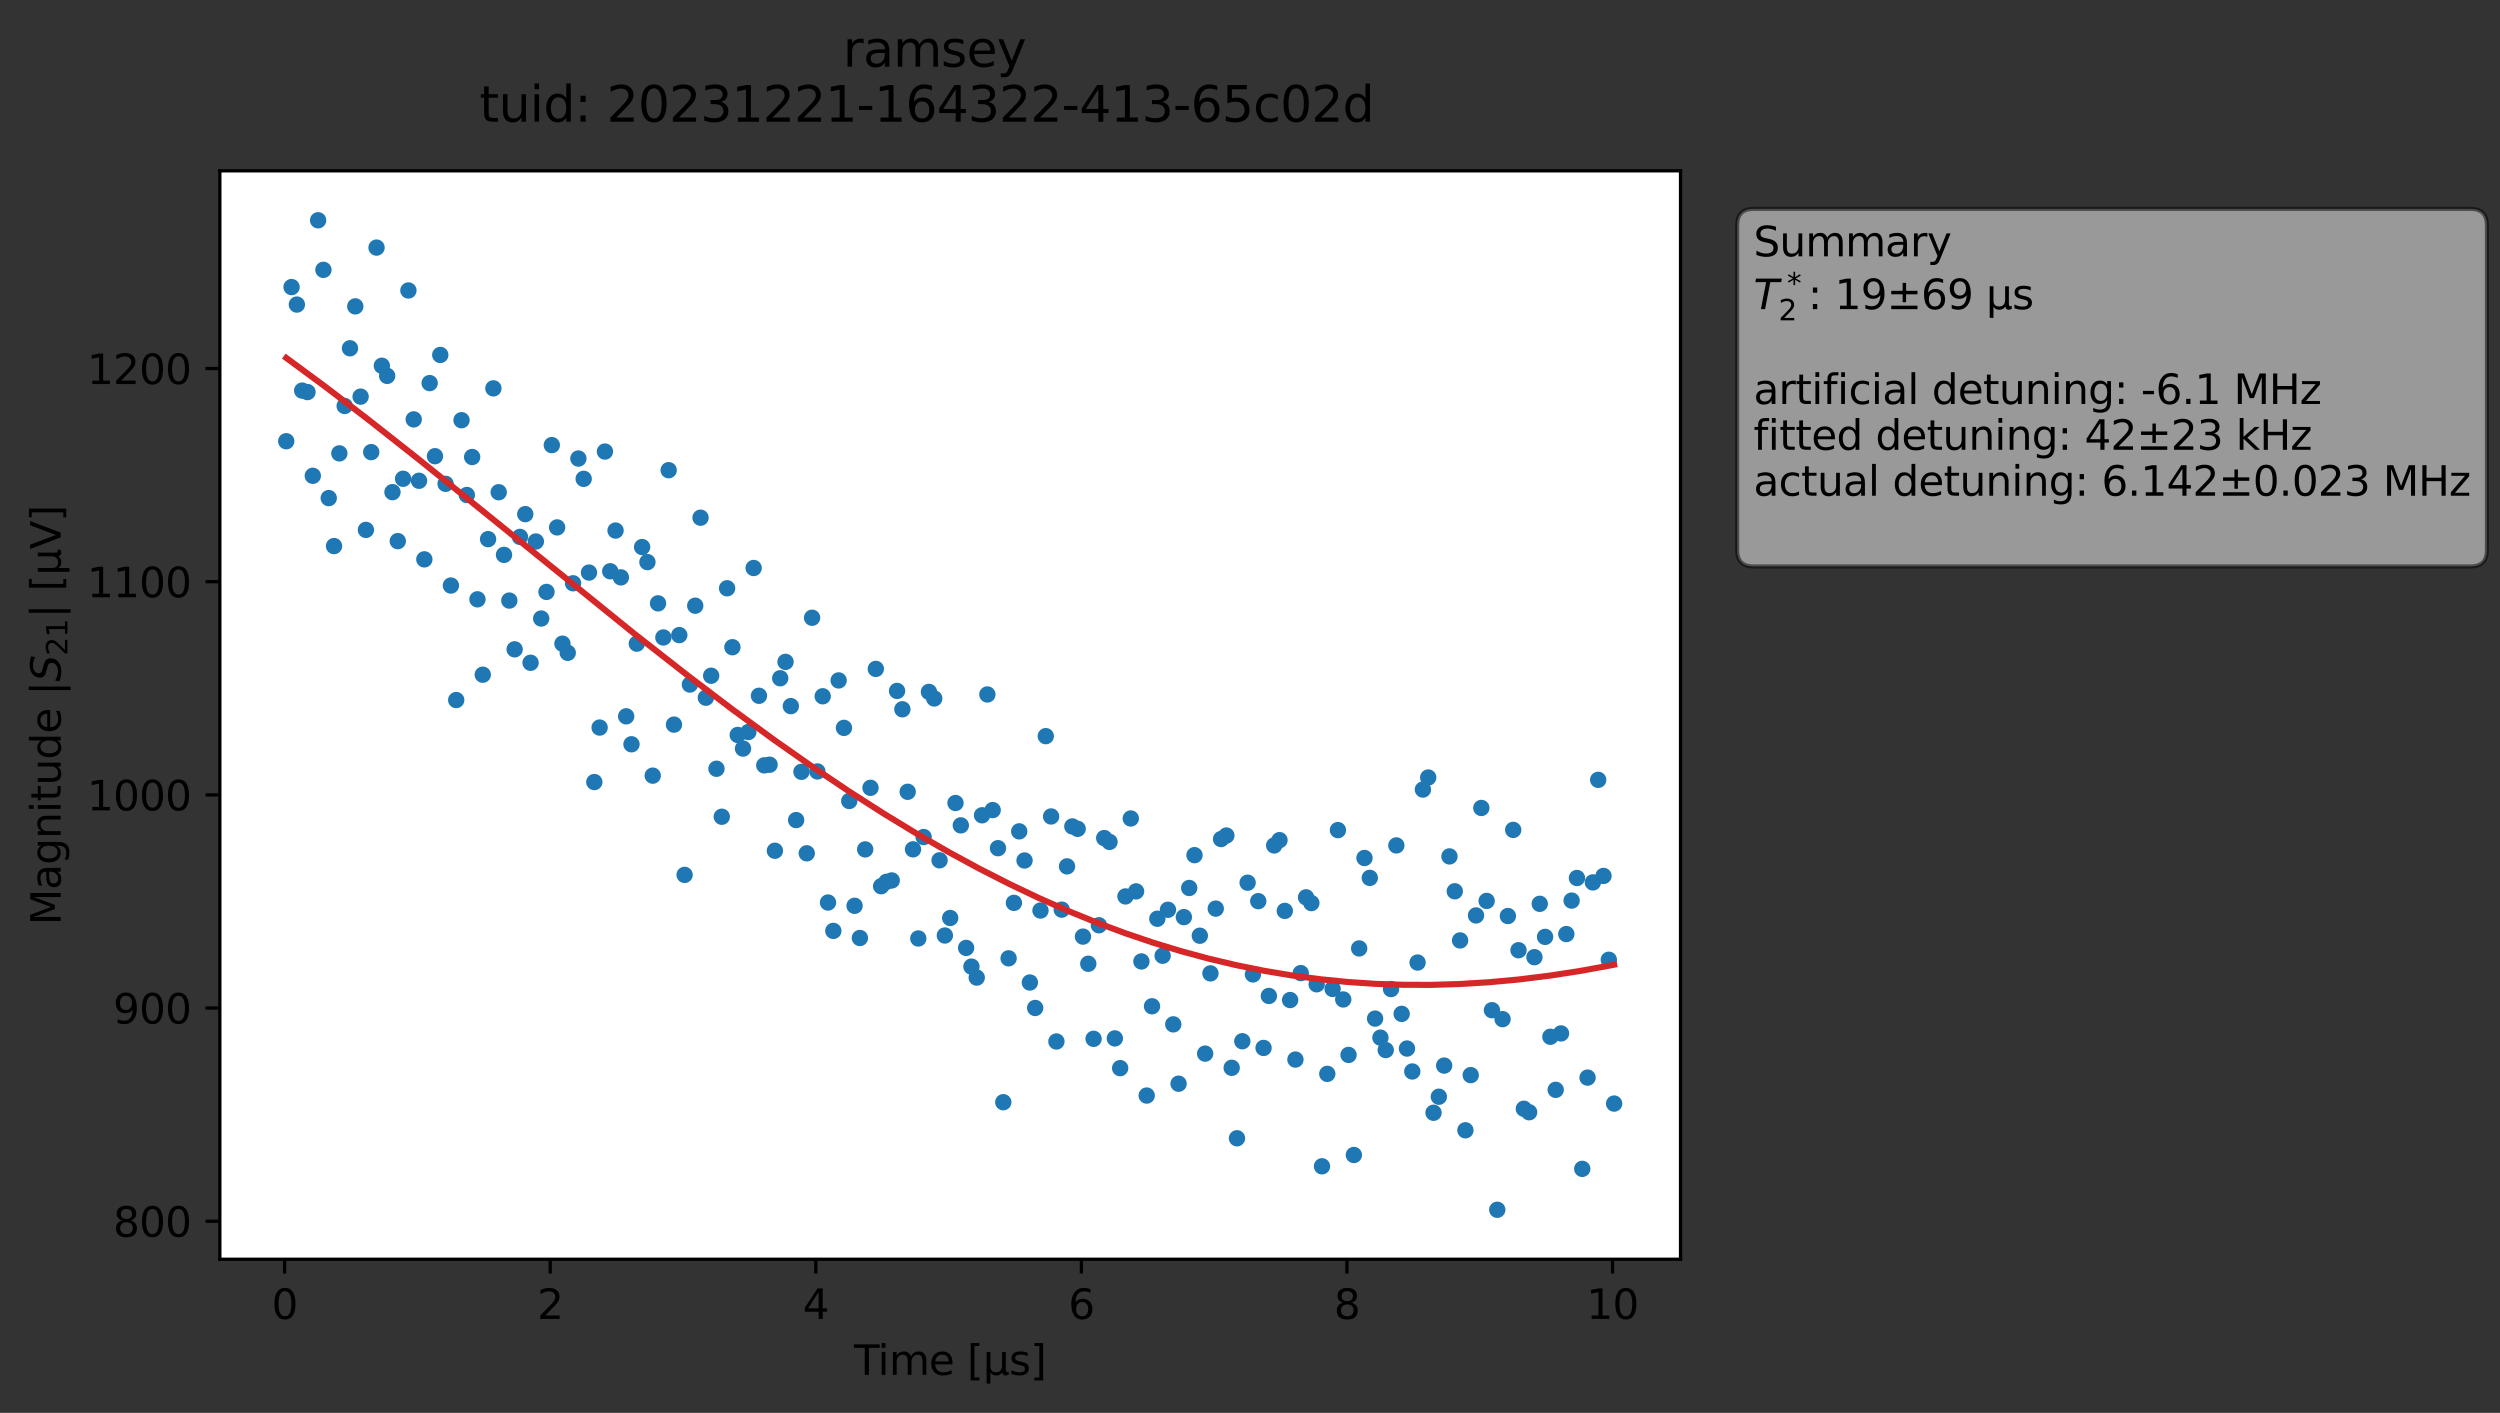 <?xml version="1.0" encoding="utf-8" standalone="no"?>
<!DOCTYPE svg PUBLIC "-//W3C//DTD SVG 1.1//EN"
  "http://www.w3.org/Graphics/SVG/1.1/DTD/svg11.dtd">
<svg xmlns:xlink="http://www.w3.org/1999/xlink" width="611.226pt" height="345.428pt" viewBox="0 0 611.226 345.428" xmlns="http://www.w3.org/2000/svg" version="1.1">
 <rect x="0" y="0" width="611.226" height="345.428" fill="#333333" stroke="none"/>
 <defs>
  <style type="text/css">*{stroke-linejoin: round; stroke-linecap: butt}</style>
 </defs>
 <g id="figure_1">
  <g id="patch_1">
   <path d="M 0 345.428 
L 611.226 345.428 
L 611.226 -0 
L 0 -0 
L 0 345.428 
z
" style="fill: none; opacity: 0"/>
  </g>
  <g id="axes_1">
   <g id="patch_2">
    <path d="M 53.75 307.872 
L 410.87 307.872 
L 410.87 41.76 
L 53.75 41.76 
z
" style="fill: #ffffff"/>
   </g>
   <g id="matplotlib.axis_1">
    <g id="xtick_1">
     <g id="line2d_1">
      <defs>
       <path id="m875994d802" d="M 0 0 
L 0 3.5 
" style="stroke: #000000; stroke-width: 0.8"/>
      </defs>
      <g>
       <use xlink:href="#m875994d802" x="69.593" y="307.872" style="stroke: #000000; stroke-width: 0.8"/>
      </g>
     </g>
     <g id="text_1">
      <!-- 0 -->
      <g transform="translate(66.412 322.47) scale(0.1 -0.1)">
       <defs>
        <path id="DejaVuSans-30" d="M 2034 4250 
Q 1547 4250 1301 3770 
Q 1056 3291 1056 2328 
Q 1056 1369 1301 889 
Q 1547 409 2034 409 
Q 2525 409 2770 889 
Q 3016 1369 3016 2328 
Q 3016 3291 2770 3770 
Q 2525 4250 2034 4250 
z
M 2034 4750 
Q 2819 4750 3233 4129 
Q 3647 3509 3647 2328 
Q 3647 1150 3233 529 
Q 2819 -91 2034 -91 
Q 1250 -91 836 529 
Q 422 1150 422 2328 
Q 422 3509 836 4129 
Q 1250 4750 2034 4750 
z
" transform="scale(0.016)"/>
       </defs>
       <use xlink:href="#DejaVuSans-30"/>
      </g>
     </g>
    </g>
    <g id="xtick_2">
     <g id="line2d_2">
      <g>
       <use xlink:href="#m875994d802" x="134.524" y="307.872" style="stroke: #000000; stroke-width: 0.8"/>
      </g>
     </g>
     <g id="text_2">
      <!-- 2 -->
      <g transform="translate(131.343 322.47) scale(0.1 -0.1)">
       <defs>
        <path id="DejaVuSans-32" d="M 1228 531 
L 3431 531 
L 3431 0 
L 469 0 
L 469 531 
Q 828 903 1448 1529 
Q 2069 2156 2228 2338 
Q 2531 2678 2651 2914 
Q 2772 3150 2772 3378 
Q 2772 3750 2511 3984 
Q 2250 4219 1831 4219 
Q 1534 4219 1204 4116 
Q 875 4013 500 3803 
L 500 4441 
Q 881 4594 1212 4672 
Q 1544 4750 1819 4750 
Q 2544 4750 2975 4387 
Q 3406 4025 3406 3419 
Q 3406 3131 3298 2873 
Q 3191 2616 2906 2266 
Q 2828 2175 2409 1742 
Q 1991 1309 1228 531 
z
" transform="scale(0.016)"/>
       </defs>
       <use xlink:href="#DejaVuSans-32"/>
      </g>
     </g>
    </g>
    <g id="xtick_3">
     <g id="line2d_3">
      <g>
       <use xlink:href="#m875994d802" x="199.455" y="307.872" style="stroke: #000000; stroke-width: 0.8"/>
      </g>
     </g>
     <g id="text_3">
      <!-- 4 -->
      <g transform="translate(196.274 322.47) scale(0.1 -0.1)">
       <defs>
        <path id="DejaVuSans-34" d="M 2419 4116 
L 825 1625 
L 2419 1625 
L 2419 4116 
z
M 2253 4666 
L 3047 4666 
L 3047 1625 
L 3713 1625 
L 3713 1100 
L 3047 1100 
L 3047 0 
L 2419 0 
L 2419 1100 
L 313 1100 
L 313 1709 
L 2253 4666 
z
" transform="scale(0.016)"/>
       </defs>
       <use xlink:href="#DejaVuSans-34"/>
      </g>
     </g>
    </g>
    <g id="xtick_4">
     <g id="line2d_4">
      <g>
       <use xlink:href="#m875994d802" x="264.386" y="307.872" style="stroke: #000000; stroke-width: 0.8"/>
      </g>
     </g>
     <g id="text_4">
      <!-- 6 -->
      <g transform="translate(261.205 322.47) scale(0.1 -0.1)">
       <defs>
        <path id="DejaVuSans-36" d="M 2113 2584 
Q 1688 2584 1439 2293 
Q 1191 2003 1191 1497 
Q 1191 994 1439 701 
Q 1688 409 2113 409 
Q 2538 409 2786 701 
Q 3034 994 3034 1497 
Q 3034 2003 2786 2293 
Q 2538 2584 2113 2584 
z
M 3366 4563 
L 3366 3988 
Q 3128 4100 2886 4159 
Q 2644 4219 2406 4219 
Q 1781 4219 1451 3797 
Q 1122 3375 1075 2522 
Q 1259 2794 1537 2939 
Q 1816 3084 2150 3084 
Q 2853 3084 3261 2657 
Q 3669 2231 3669 1497 
Q 3669 778 3244 343 
Q 2819 -91 2113 -91 
Q 1303 -91 875 529 
Q 447 1150 447 2328 
Q 447 3434 972 4092 
Q 1497 4750 2381 4750 
Q 2619 4750 2861 4703 
Q 3103 4656 3366 4563 
z
" transform="scale(0.016)"/>
       </defs>
       <use xlink:href="#DejaVuSans-36"/>
      </g>
     </g>
    </g>
    <g id="xtick_5">
     <g id="line2d_5">
      <g>
       <use xlink:href="#m875994d802" x="329.317" y="307.872" style="stroke: #000000; stroke-width: 0.8"/>
      </g>
     </g>
     <g id="text_5">
      <!-- 8 -->
      <g transform="translate(326.136 322.47) scale(0.1 -0.1)">
       <defs>
        <path id="DejaVuSans-38" d="M 2034 2216 
Q 1584 2216 1326 1975 
Q 1069 1734 1069 1313 
Q 1069 891 1326 650 
Q 1584 409 2034 409 
Q 2484 409 2743 651 
Q 3003 894 3003 1313 
Q 3003 1734 2745 1975 
Q 2488 2216 2034 2216 
z
M 1403 2484 
Q 997 2584 770 2862 
Q 544 3141 544 3541 
Q 544 4100 942 4425 
Q 1341 4750 2034 4750 
Q 2731 4750 3128 4425 
Q 3525 4100 3525 3541 
Q 3525 3141 3298 2862 
Q 3072 2584 2669 2484 
Q 3125 2378 3379 2068 
Q 3634 1759 3634 1313 
Q 3634 634 3220 271 
Q 2806 -91 2034 -91 
Q 1263 -91 848 271 
Q 434 634 434 1313 
Q 434 1759 690 2068 
Q 947 2378 1403 2484 
z
M 1172 3481 
Q 1172 3119 1398 2916 
Q 1625 2713 2034 2713 
Q 2441 2713 2670 2916 
Q 2900 3119 2900 3481 
Q 2900 3844 2670 4047 
Q 2441 4250 2034 4250 
Q 1625 4250 1398 4047 
Q 1172 3844 1172 3481 
z
" transform="scale(0.016)"/>
       </defs>
       <use xlink:href="#DejaVuSans-38"/>
      </g>
     </g>
    </g>
    <g id="xtick_6">
     <g id="line2d_6">
      <g>
       <use xlink:href="#m875994d802" x="394.248" y="307.872" style="stroke: #000000; stroke-width: 0.8"/>
      </g>
     </g>
     <g id="text_6">
      <!-- 10 -->
      <g transform="translate(387.885 322.47) scale(0.1 -0.1)">
       <defs>
        <path id="DejaVuSans-31" d="M 794 531 
L 1825 531 
L 1825 4091 
L 703 3866 
L 703 4441 
L 1819 4666 
L 2450 4666 
L 2450 531 
L 3481 531 
L 3481 0 
L 794 0 
L 794 531 
z
" transform="scale(0.016)"/>
       </defs>
       <use xlink:href="#DejaVuSans-31"/>
       <use xlink:href="#DejaVuSans-30" x="63.623"/>
      </g>
     </g>
    </g>
    <g id="text_7">
     <!-- Time [μs] -->
     <g transform="translate(208.8 336.149) scale(0.1 -0.1)">
      <defs>
       <path id="DejaVuSans-54" d="M -19 4666 
L 3928 4666 
L 3928 4134 
L 2272 4134 
L 2272 0 
L 1638 0 
L 1638 4134 
L -19 4134 
L -19 4666 
z
" transform="scale(0.016)"/>
       <path id="DejaVuSans-69" d="M 603 3500 
L 1178 3500 
L 1178 0 
L 603 0 
L 603 3500 
z
M 603 4863 
L 1178 4863 
L 1178 4134 
L 603 4134 
L 603 4863 
z
" transform="scale(0.016)"/>
       <path id="DejaVuSans-6d" d="M 3328 2828 
Q 3544 3216 3844 3400 
Q 4144 3584 4550 3584 
Q 5097 3584 5394 3201 
Q 5691 2819 5691 2113 
L 5691 0 
L 5113 0 
L 5113 2094 
Q 5113 2597 4934 2840 
Q 4756 3084 4391 3084 
Q 3944 3084 3684 2787 
Q 3425 2491 3425 1978 
L 3425 0 
L 2847 0 
L 2847 2094 
Q 2847 2600 2669 2842 
Q 2491 3084 2119 3084 
Q 1678 3084 1418 2786 
Q 1159 2488 1159 1978 
L 1159 0 
L 581 0 
L 581 3500 
L 1159 3500 
L 1159 2956 
Q 1356 3278 1631 3431 
Q 1906 3584 2284 3584 
Q 2666 3584 2933 3390 
Q 3200 3197 3328 2828 
z
" transform="scale(0.016)"/>
       <path id="DejaVuSans-65" d="M 3597 1894 
L 3597 1613 
L 953 1613 
Q 991 1019 1311 708 
Q 1631 397 2203 397 
Q 2534 397 2845 478 
Q 3156 559 3463 722 
L 3463 178 
Q 3153 47 2828 -22 
Q 2503 -91 2169 -91 
Q 1331 -91 842 396 
Q 353 884 353 1716 
Q 353 2575 817 3079 
Q 1281 3584 2069 3584 
Q 2775 3584 3186 3129 
Q 3597 2675 3597 1894 
z
M 3022 2063 
Q 3016 2534 2758 2815 
Q 2500 3097 2075 3097 
Q 1594 3097 1305 2825 
Q 1016 2553 972 2059 
L 3022 2063 
z
" transform="scale(0.016)"/>
       <path id="DejaVuSans-20" transform="scale(0.016)"/>
       <path id="DejaVuSans-5b" d="M 550 4863 
L 1875 4863 
L 1875 4416 
L 1125 4416 
L 1125 -397 
L 1875 -397 
L 1875 -844 
L 550 -844 
L 550 4863 
z
" transform="scale(0.016)"/>
       <path id="DejaVuSans-3bc" d="M 544 -1331 
L 544 3500 
L 1119 3500 
L 1119 1325 
Q 1119 872 1334 640 
Q 1550 409 1972 409 
Q 2434 409 2667 671 
Q 2900 934 2900 1459 
L 2900 3500 
L 3475 3500 
L 3475 806 
Q 3475 619 3529 530 
Q 3584 441 3700 441 
Q 3728 441 3778 458 
Q 3828 475 3916 513 
L 3916 50 
Q 3788 -22 3673 -56 
Q 3559 -91 3450 -91 
Q 3234 -91 3106 31 
Q 2978 153 2931 403 
Q 2775 156 2548 32 
Q 2322 -91 2016 -91 
Q 1697 -91 1473 31 
Q 1250 153 1119 397 
L 1119 -1331 
L 544 -1331 
z
" transform="scale(0.016)"/>
       <path id="DejaVuSans-73" d="M 2834 3397 
L 2834 2853 
Q 2591 2978 2328 3040 
Q 2066 3103 1784 3103 
Q 1356 3103 1142 2972 
Q 928 2841 928 2578 
Q 928 2378 1081 2264 
Q 1234 2150 1697 2047 
L 1894 2003 
Q 2506 1872 2764 1633 
Q 3022 1394 3022 966 
Q 3022 478 2636 193 
Q 2250 -91 1575 -91 
Q 1294 -91 989 -36 
Q 684 19 347 128 
L 347 722 
Q 666 556 975 473 
Q 1284 391 1588 391 
Q 1994 391 2212 530 
Q 2431 669 2431 922 
Q 2431 1156 2273 1281 
Q 2116 1406 1581 1522 
L 1381 1569 
Q 847 1681 609 1914 
Q 372 2147 372 2553 
Q 372 3047 722 3315 
Q 1072 3584 1716 3584 
Q 2034 3584 2315 3537 
Q 2597 3491 2834 3397 
z
" transform="scale(0.016)"/>
       <path id="DejaVuSans-5d" d="M 1947 4863 
L 1947 -844 
L 622 -844 
L 622 -397 
L 1369 -397 
L 1369 4416 
L 622 4416 
L 622 4863 
L 1947 4863 
z
" transform="scale(0.016)"/>
      </defs>
      <use xlink:href="#DejaVuSans-54"/>
      <use xlink:href="#DejaVuSans-69" x="57.959"/>
      <use xlink:href="#DejaVuSans-6d" x="85.742"/>
      <use xlink:href="#DejaVuSans-65" x="183.154"/>
      <use xlink:href="#DejaVuSans-20" x="244.678"/>
      <use xlink:href="#DejaVuSans-5b" x="276.465"/>
      <use xlink:href="#DejaVuSans-3bc" x="315.479"/>
      <use xlink:href="#DejaVuSans-73" x="379.102"/>
      <use xlink:href="#DejaVuSans-5d" x="431.201"/>
     </g>
    </g>
   </g>
   <g id="matplotlib.axis_2">
    <g id="ytick_1">
     <g id="line2d_7">
      <defs>
       <path id="md34f75e81b" d="M 0 0 
L -3.5 0 
" style="stroke: #000000; stroke-width: 0.8"/>
      </defs>
      <g>
       <use xlink:href="#md34f75e81b" x="53.75" y="298.576" style="stroke: #000000; stroke-width: 0.8"/>
      </g>
     </g>
     <g id="text_8">
      <!-- 800 -->
      <g transform="translate(27.663 302.375) scale(0.1 -0.1)">
       <use xlink:href="#DejaVuSans-38"/>
       <use xlink:href="#DejaVuSans-30" x="63.623"/>
       <use xlink:href="#DejaVuSans-30" x="127.246"/>
      </g>
     </g>
    </g>
    <g id="ytick_2">
     <g id="line2d_8">
      <g>
       <use xlink:href="#md34f75e81b" x="53.75" y="246.457" style="stroke: #000000; stroke-width: 0.8"/>
      </g>
     </g>
     <g id="text_9">
      <!-- 900 -->
      <g transform="translate(27.663 250.256) scale(0.1 -0.1)">
       <defs>
        <path id="DejaVuSans-39" d="M 703 97 
L 703 672 
Q 941 559 1184 500 
Q 1428 441 1663 441 
Q 2288 441 2617 861 
Q 2947 1281 2994 2138 
Q 2813 1869 2534 1725 
Q 2256 1581 1919 1581 
Q 1219 1581 811 2004 
Q 403 2428 403 3163 
Q 403 3881 828 4315 
Q 1253 4750 1959 4750 
Q 2769 4750 3195 4129 
Q 3622 3509 3622 2328 
Q 3622 1225 3098 567 
Q 2575 -91 1691 -91 
Q 1453 -91 1209 -44 
Q 966 3 703 97 
z
M 1959 2075 
Q 2384 2075 2632 2365 
Q 2881 2656 2881 3163 
Q 2881 3666 2632 3958 
Q 2384 4250 1959 4250 
Q 1534 4250 1286 3958 
Q 1038 3666 1038 3163 
Q 1038 2656 1286 2365 
Q 1534 2075 1959 2075 
z
" transform="scale(0.016)"/>
       </defs>
       <use xlink:href="#DejaVuSans-39"/>
       <use xlink:href="#DejaVuSans-30" x="63.623"/>
       <use xlink:href="#DejaVuSans-30" x="127.246"/>
      </g>
     </g>
    </g>
    <g id="ytick_3">
     <g id="line2d_9">
      <g>
       <use xlink:href="#md34f75e81b" x="53.75" y="194.339" style="stroke: #000000; stroke-width: 0.8"/>
      </g>
     </g>
     <g id="text_10">
      <!-- 1000 -->
      <g transform="translate(21.3 198.138) scale(0.1 -0.1)">
       <use xlink:href="#DejaVuSans-31"/>
       <use xlink:href="#DejaVuSans-30" x="63.623"/>
       <use xlink:href="#DejaVuSans-30" x="127.246"/>
       <use xlink:href="#DejaVuSans-30" x="190.869"/>
      </g>
     </g>
    </g>
    <g id="ytick_4">
     <g id="line2d_10">
      <g>
       <use xlink:href="#md34f75e81b" x="53.75" y="142.22" style="stroke: #000000; stroke-width: 0.8"/>
      </g>
     </g>
     <g id="text_11">
      <!-- 1100 -->
      <g transform="translate(21.3 146.019) scale(0.1 -0.1)">
       <use xlink:href="#DejaVuSans-31"/>
       <use xlink:href="#DejaVuSans-31" x="63.623"/>
       <use xlink:href="#DejaVuSans-30" x="127.246"/>
       <use xlink:href="#DejaVuSans-30" x="190.869"/>
      </g>
     </g>
    </g>
    <g id="ytick_5">
     <g id="line2d_11">
      <g>
       <use xlink:href="#md34f75e81b" x="53.75" y="90.102" style="stroke: #000000; stroke-width: 0.8"/>
      </g>
     </g>
     <g id="text_12">
      <!-- 1200 -->
      <g transform="translate(21.3 93.901) scale(0.1 -0.1)">
       <use xlink:href="#DejaVuSans-31"/>
       <use xlink:href="#DejaVuSans-32" x="63.623"/>
       <use xlink:href="#DejaVuSans-30" x="127.246"/>
       <use xlink:href="#DejaVuSans-30" x="190.869"/>
      </g>
     </g>
    </g>
    <g id="text_13">
     <!-- Magnitude |$S_{21}|$ [μV] -->
     <g transform="translate(14.9 226.166) rotate(-90) scale(0.1 -0.1)">
      <defs>
       <path id="DejaVuSans-4d" d="M 628 4666 
L 1569 4666 
L 2759 1491 
L 3956 4666 
L 4897 4666 
L 4897 0 
L 4281 0 
L 4281 4097 
L 3078 897 
L 2444 897 
L 1241 4097 
L 1241 0 
L 628 0 
L 628 4666 
z
" transform="scale(0.016)"/>
       <path id="DejaVuSans-61" d="M 2194 1759 
Q 1497 1759 1228 1600 
Q 959 1441 959 1056 
Q 959 750 1161 570 
Q 1363 391 1709 391 
Q 2188 391 2477 730 
Q 2766 1069 2766 1631 
L 2766 1759 
L 2194 1759 
z
M 3341 1997 
L 3341 0 
L 2766 0 
L 2766 531 
Q 2569 213 2275 61 
Q 1981 -91 1556 -91 
Q 1019 -91 701 211 
Q 384 513 384 1019 
Q 384 1609 779 1909 
Q 1175 2209 1959 2209 
L 2766 2209 
L 2766 2266 
Q 2766 2663 2505 2880 
Q 2244 3097 1772 3097 
Q 1472 3097 1187 3025 
Q 903 2953 641 2809 
L 641 3341 
Q 956 3463 1253 3523 
Q 1550 3584 1831 3584 
Q 2591 3584 2966 3190 
Q 3341 2797 3341 1997 
z
" transform="scale(0.016)"/>
       <path id="DejaVuSans-67" d="M 2906 1791 
Q 2906 2416 2648 2759 
Q 2391 3103 1925 3103 
Q 1463 3103 1205 2759 
Q 947 2416 947 1791 
Q 947 1169 1205 825 
Q 1463 481 1925 481 
Q 2391 481 2648 825 
Q 2906 1169 2906 1791 
z
M 3481 434 
Q 3481 -459 3084 -895 
Q 2688 -1331 1869 -1331 
Q 1566 -1331 1297 -1286 
Q 1028 -1241 775 -1147 
L 775 -588 
Q 1028 -725 1275 -790 
Q 1522 -856 1778 -856 
Q 2344 -856 2625 -561 
Q 2906 -266 2906 331 
L 2906 616 
Q 2728 306 2450 153 
Q 2172 0 1784 0 
Q 1141 0 747 490 
Q 353 981 353 1791 
Q 353 2603 747 3093 
Q 1141 3584 1784 3584 
Q 2172 3584 2450 3431 
Q 2728 3278 2906 2969 
L 2906 3500 
L 3481 3500 
L 3481 434 
z
" transform="scale(0.016)"/>
       <path id="DejaVuSans-6e" d="M 3513 2113 
L 3513 0 
L 2938 0 
L 2938 2094 
Q 2938 2591 2744 2837 
Q 2550 3084 2163 3084 
Q 1697 3084 1428 2787 
Q 1159 2491 1159 1978 
L 1159 0 
L 581 0 
L 581 3500 
L 1159 3500 
L 1159 2956 
Q 1366 3272 1645 3428 
Q 1925 3584 2291 3584 
Q 2894 3584 3203 3211 
Q 3513 2838 3513 2113 
z
" transform="scale(0.016)"/>
       <path id="DejaVuSans-74" d="M 1172 4494 
L 1172 3500 
L 2356 3500 
L 2356 3053 
L 1172 3053 
L 1172 1153 
Q 1172 725 1289 603 
Q 1406 481 1766 481 
L 2356 481 
L 2356 0 
L 1766 0 
Q 1100 0 847 248 
Q 594 497 594 1153 
L 594 3053 
L 172 3053 
L 172 3500 
L 594 3500 
L 594 4494 
L 1172 4494 
z
" transform="scale(0.016)"/>
       <path id="DejaVuSans-75" d="M 544 1381 
L 544 3500 
L 1119 3500 
L 1119 1403 
Q 1119 906 1312 657 
Q 1506 409 1894 409 
Q 2359 409 2629 706 
Q 2900 1003 2900 1516 
L 2900 3500 
L 3475 3500 
L 3475 0 
L 2900 0 
L 2900 538 
Q 2691 219 2414 64 
Q 2138 -91 1772 -91 
Q 1169 -91 856 284 
Q 544 659 544 1381 
z
M 1991 3584 
L 1991 3584 
z
" transform="scale(0.016)"/>
       <path id="DejaVuSans-64" d="M 2906 2969 
L 2906 4863 
L 3481 4863 
L 3481 0 
L 2906 0 
L 2906 525 
Q 2725 213 2448 61 
Q 2172 -91 1784 -91 
Q 1150 -91 751 415 
Q 353 922 353 1747 
Q 353 2572 751 3078 
Q 1150 3584 1784 3584 
Q 2172 3584 2448 3432 
Q 2725 3281 2906 2969 
z
M 947 1747 
Q 947 1113 1208 752 
Q 1469 391 1925 391 
Q 2381 391 2643 752 
Q 2906 1113 2906 1747 
Q 2906 2381 2643 2742 
Q 2381 3103 1925 3103 
Q 1469 3103 1208 2742 
Q 947 2381 947 1747 
z
" transform="scale(0.016)"/>
       <path id="DejaVuSans-7c" d="M 1344 4891 
L 1344 -1509 
L 813 -1509 
L 813 4891 
L 1344 4891 
z
" transform="scale(0.016)"/>
       <path id="DejaVuSans-Oblique-53" d="M 3859 4513 
L 3738 3897 
Q 3422 4066 3111 4152 
Q 2800 4238 2509 4238 
Q 1944 4238 1609 3991 
Q 1275 3744 1275 3334 
Q 1275 3109 1398 2989 
Q 1522 2869 2034 2731 
L 2413 2638 
Q 3053 2472 3303 2217 
Q 3553 1963 3553 1503 
Q 3553 797 2998 353 
Q 2444 -91 1538 -91 
Q 1166 -91 791 -17 
Q 416 56 38 206 
L 166 856 
Q 513 641 861 531 
Q 1209 422 1556 422 
Q 2147 422 2503 684 
Q 2859 947 2859 1369 
Q 2859 1650 2717 1795 
Q 2575 1941 2106 2059 
L 1728 2156 
Q 1081 2325 845 2545 
Q 609 2766 609 3163 
Q 609 3859 1145 4304 
Q 1681 4750 2541 4750 
Q 2875 4750 3203 4690 
Q 3531 4631 3859 4513 
z
" transform="scale(0.016)"/>
       <path id="DejaVuSans-56" d="M 1831 0 
L 50 4666 
L 709 4666 
L 2188 738 
L 3669 4666 
L 4325 4666 
L 2547 0 
L 1831 0 
z
" transform="scale(0.016)"/>
      </defs>
      <use xlink:href="#DejaVuSans-4d" transform="translate(0 0.578)"/>
      <use xlink:href="#DejaVuSans-61" transform="translate(86.279 0.578)"/>
      <use xlink:href="#DejaVuSans-67" transform="translate(147.559 0.578)"/>
      <use xlink:href="#DejaVuSans-6e" transform="translate(211.035 0.578)"/>
      <use xlink:href="#DejaVuSans-69" transform="translate(274.414 0.578)"/>
      <use xlink:href="#DejaVuSans-74" transform="translate(302.197 0.578)"/>
      <use xlink:href="#DejaVuSans-75" transform="translate(341.406 0.578)"/>
      <use xlink:href="#DejaVuSans-64" transform="translate(404.785 0.578)"/>
      <use xlink:href="#DejaVuSans-65" transform="translate(468.262 0.578)"/>
      <use xlink:href="#DejaVuSans-20" transform="translate(529.785 0.578)"/>
      <use xlink:href="#DejaVuSans-7c" transform="translate(561.572 0.578)"/>
      <use xlink:href="#DejaVuSans-Oblique-53" transform="translate(595.264 0.578)"/>
      <use xlink:href="#DejaVuSans-32" transform="translate(658.74 -15.828) scale(0.7)"/>
      <use xlink:href="#DejaVuSans-31" transform="translate(703.276 -15.828) scale(0.7)"/>
      <use xlink:href="#DejaVuSans-7c" transform="translate(750.547 0.578)"/>
      <use xlink:href="#DejaVuSans-20" transform="translate(784.238 0.578)"/>
      <use xlink:href="#DejaVuSans-5b" transform="translate(816.025 0.578)"/>
      <use xlink:href="#DejaVuSans-3bc" transform="translate(855.039 0.578)"/>
      <use xlink:href="#DejaVuSans-56" transform="translate(918.662 0.578)"/>
      <use xlink:href="#DejaVuSans-5d" transform="translate(987.07 0.578)"/>
     </g>
    </g>
   </g>
   <g id="line2d_12">
    <defs>
     <path id="m20ba3254cd" d="M 0 1.5 
C 0.398 1.5 0.779 1.342 1.061 1.061 
C 1.342 0.779 1.5 0.398 1.5 0 
C 1.5 -0.398 1.342 -0.779 1.061 -1.061 
C 0.779 -1.342 0.398 -1.5 0 -1.5 
C -0.398 -1.5 -0.779 -1.342 -1.061 -1.061 
C -1.342 -0.779 -1.5 -0.398 -1.5 0 
C -1.5 0.398 -1.342 0.779 -1.061 1.061 
C -0.779 1.342 -0.398 1.5 0 1.5 
z
" style="stroke: #1f77b4"/>
    </defs>
    <g clip-path="url(#p9db2471f62)">
     <use xlink:href="#m20ba3254cd" x="69.983" y="107.878" style="fill: #1f77b4; stroke: #1f77b4"/>
     <use xlink:href="#m20ba3254cd" x="71.281" y="70.187" style="fill: #1f77b4; stroke: #1f77b4"/>
     <use xlink:href="#m20ba3254cd" x="72.58" y="74.464" style="fill: #1f77b4; stroke: #1f77b4"/>
     <use xlink:href="#m20ba3254cd" x="73.879" y="95.497" style="fill: #1f77b4; stroke: #1f77b4"/>
     <use xlink:href="#m20ba3254cd" x="75.177" y="95.857" style="fill: #1f77b4; stroke: #1f77b4"/>
     <use xlink:href="#m20ba3254cd" x="76.476" y="116.327" style="fill: #1f77b4; stroke: #1f77b4"/>
     <use xlink:href="#m20ba3254cd" x="77.774" y="53.856" style="fill: #1f77b4; stroke: #1f77b4"/>
     <use xlink:href="#m20ba3254cd" x="79.073" y="65.975" style="fill: #1f77b4; stroke: #1f77b4"/>
     <use xlink:href="#m20ba3254cd" x="80.372" y="121.78" style="fill: #1f77b4; stroke: #1f77b4"/>
     <use xlink:href="#m20ba3254cd" x="81.67" y="133.509" style="fill: #1f77b4; stroke: #1f77b4"/>
     <use xlink:href="#m20ba3254cd" x="82.969" y="110.845" style="fill: #1f77b4; stroke: #1f77b4"/>
     <use xlink:href="#m20ba3254cd" x="84.268" y="99.256" style="fill: #1f77b4; stroke: #1f77b4"/>
     <use xlink:href="#m20ba3254cd" x="85.566" y="85.149" style="fill: #1f77b4; stroke: #1f77b4"/>
     <use xlink:href="#m20ba3254cd" x="86.865" y="74.906" style="fill: #1f77b4; stroke: #1f77b4"/>
     <use xlink:href="#m20ba3254cd" x="88.163" y="96.972" style="fill: #1f77b4; stroke: #1f77b4"/>
     <use xlink:href="#m20ba3254cd" x="89.462" y="129.555" style="fill: #1f77b4; stroke: #1f77b4"/>
     <use xlink:href="#m20ba3254cd" x="90.761" y="110.539" style="fill: #1f77b4; stroke: #1f77b4"/>
     <use xlink:href="#m20ba3254cd" x="92.059" y="60.536" style="fill: #1f77b4; stroke: #1f77b4"/>
     <use xlink:href="#m20ba3254cd" x="93.358" y="89.424" style="fill: #1f77b4; stroke: #1f77b4"/>
     <use xlink:href="#m20ba3254cd" x="94.656" y="91.894" style="fill: #1f77b4; stroke: #1f77b4"/>
     <use xlink:href="#m20ba3254cd" x="95.955" y="120.328" style="fill: #1f77b4; stroke: #1f77b4"/>
     <use xlink:href="#m20ba3254cd" x="97.254" y="132.301" style="fill: #1f77b4; stroke: #1f77b4"/>
     <use xlink:href="#m20ba3254cd" x="98.552" y="117.054" style="fill: #1f77b4; stroke: #1f77b4"/>
     <use xlink:href="#m20ba3254cd" x="99.851" y="71.017" style="fill: #1f77b4; stroke: #1f77b4"/>
     <use xlink:href="#m20ba3254cd" x="101.15" y="102.537" style="fill: #1f77b4; stroke: #1f77b4"/>
     <use xlink:href="#m20ba3254cd" x="102.448" y="117.542" style="fill: #1f77b4; stroke: #1f77b4"/>
     <use xlink:href="#m20ba3254cd" x="103.747" y="136.758" style="fill: #1f77b4; stroke: #1f77b4"/>
     <use xlink:href="#m20ba3254cd" x="105.045" y="93.665" style="fill: #1f77b4; stroke: #1f77b4"/>
     <use xlink:href="#m20ba3254cd" x="106.344" y="111.538" style="fill: #1f77b4; stroke: #1f77b4"/>
     <use xlink:href="#m20ba3254cd" x="107.643" y="86.779" style="fill: #1f77b4; stroke: #1f77b4"/>
     <use xlink:href="#m20ba3254cd" x="108.941" y="118.288" style="fill: #1f77b4; stroke: #1f77b4"/>
     <use xlink:href="#m20ba3254cd" x="110.24" y="143.158" style="fill: #1f77b4; stroke: #1f77b4"/>
     <use xlink:href="#m20ba3254cd" x="111.539" y="171.157" style="fill: #1f77b4; stroke: #1f77b4"/>
     <use xlink:href="#m20ba3254cd" x="112.837" y="102.736" style="fill: #1f77b4; stroke: #1f77b4"/>
     <use xlink:href="#m20ba3254cd" x="114.136" y="121.02" style="fill: #1f77b4; stroke: #1f77b4"/>
     <use xlink:href="#m20ba3254cd" x="115.434" y="111.735" style="fill: #1f77b4; stroke: #1f77b4"/>
     <use xlink:href="#m20ba3254cd" x="116.733" y="146.529" style="fill: #1f77b4; stroke: #1f77b4"/>
     <use xlink:href="#m20ba3254cd" x="118.032" y="164.957" style="fill: #1f77b4; stroke: #1f77b4"/>
     <use xlink:href="#m20ba3254cd" x="119.33" y="131.814" style="fill: #1f77b4; stroke: #1f77b4"/>
     <use xlink:href="#m20ba3254cd" x="120.629" y="94.951" style="fill: #1f77b4; stroke: #1f77b4"/>
     <use xlink:href="#m20ba3254cd" x="121.927" y="120.343" style="fill: #1f77b4; stroke: #1f77b4"/>
     <use xlink:href="#m20ba3254cd" x="123.226" y="135.658" style="fill: #1f77b4; stroke: #1f77b4"/>
     <use xlink:href="#m20ba3254cd" x="124.525" y="146.833" style="fill: #1f77b4; stroke: #1f77b4"/>
     <use xlink:href="#m20ba3254cd" x="125.823" y="158.754" style="fill: #1f77b4; stroke: #1f77b4"/>
     <use xlink:href="#m20ba3254cd" x="127.122" y="131.27" style="fill: #1f77b4; stroke: #1f77b4"/>
     <use xlink:href="#m20ba3254cd" x="128.421" y="125.702" style="fill: #1f77b4; stroke: #1f77b4"/>
     <use xlink:href="#m20ba3254cd" x="129.719" y="162.042" style="fill: #1f77b4; stroke: #1f77b4"/>
     <use xlink:href="#m20ba3254cd" x="131.018" y="132.388" style="fill: #1f77b4; stroke: #1f77b4"/>
     <use xlink:href="#m20ba3254cd" x="132.316" y="151.224" style="fill: #1f77b4; stroke: #1f77b4"/>
     <use xlink:href="#m20ba3254cd" x="133.615" y="144.717" style="fill: #1f77b4; stroke: #1f77b4"/>
     <use xlink:href="#m20ba3254cd" x="134.914" y="108.826" style="fill: #1f77b4; stroke: #1f77b4"/>
     <use xlink:href="#m20ba3254cd" x="136.212" y="128.945" style="fill: #1f77b4; stroke: #1f77b4"/>
     <use xlink:href="#m20ba3254cd" x="137.511" y="157.374" style="fill: #1f77b4; stroke: #1f77b4"/>
     <use xlink:href="#m20ba3254cd" x="138.809" y="159.609" style="fill: #1f77b4; stroke: #1f77b4"/>
     <use xlink:href="#m20ba3254cd" x="140.108" y="142.608" style="fill: #1f77b4; stroke: #1f77b4"/>
     <use xlink:href="#m20ba3254cd" x="141.407" y="112.108" style="fill: #1f77b4; stroke: #1f77b4"/>
     <use xlink:href="#m20ba3254cd" x="142.705" y="117.072" style="fill: #1f77b4; stroke: #1f77b4"/>
     <use xlink:href="#m20ba3254cd" x="144.004" y="139.988" style="fill: #1f77b4; stroke: #1f77b4"/>
     <use xlink:href="#m20ba3254cd" x="145.303" y="191.206" style="fill: #1f77b4; stroke: #1f77b4"/>
     <use xlink:href="#m20ba3254cd" x="146.601" y="177.88" style="fill: #1f77b4; stroke: #1f77b4"/>
     <use xlink:href="#m20ba3254cd" x="147.9" y="110.4" style="fill: #1f77b4; stroke: #1f77b4"/>
     <use xlink:href="#m20ba3254cd" x="149.198" y="139.666" style="fill: #1f77b4; stroke: #1f77b4"/>
     <use xlink:href="#m20ba3254cd" x="150.497" y="129.715" style="fill: #1f77b4; stroke: #1f77b4"/>
     <use xlink:href="#m20ba3254cd" x="151.796" y="141.161" style="fill: #1f77b4; stroke: #1f77b4"/>
     <use xlink:href="#m20ba3254cd" x="153.094" y="175.135" style="fill: #1f77b4; stroke: #1f77b4"/>
     <use xlink:href="#m20ba3254cd" x="154.393" y="181.968" style="fill: #1f77b4; stroke: #1f77b4"/>
     <use xlink:href="#m20ba3254cd" x="155.692" y="157.368" style="fill: #1f77b4; stroke: #1f77b4"/>
     <use xlink:href="#m20ba3254cd" x="156.99" y="133.753" style="fill: #1f77b4; stroke: #1f77b4"/>
     <use xlink:href="#m20ba3254cd" x="158.289" y="137.427" style="fill: #1f77b4; stroke: #1f77b4"/>
     <use xlink:href="#m20ba3254cd" x="159.587" y="189.638" style="fill: #1f77b4; stroke: #1f77b4"/>
     <use xlink:href="#m20ba3254cd" x="160.886" y="147.512" style="fill: #1f77b4; stroke: #1f77b4"/>
     <use xlink:href="#m20ba3254cd" x="162.185" y="155.855" style="fill: #1f77b4; stroke: #1f77b4"/>
     <use xlink:href="#m20ba3254cd" x="163.483" y="114.956" style="fill: #1f77b4; stroke: #1f77b4"/>
     <use xlink:href="#m20ba3254cd" x="164.782" y="177.161" style="fill: #1f77b4; stroke: #1f77b4"/>
     <use xlink:href="#m20ba3254cd" x="166.08" y="155.276" style="fill: #1f77b4; stroke: #1f77b4"/>
     <use xlink:href="#m20ba3254cd" x="167.379" y="213.899" style="fill: #1f77b4; stroke: #1f77b4"/>
     <use xlink:href="#m20ba3254cd" x="168.678" y="167.363" style="fill: #1f77b4; stroke: #1f77b4"/>
     <use xlink:href="#m20ba3254cd" x="169.976" y="148.087" style="fill: #1f77b4; stroke: #1f77b4"/>
     <use xlink:href="#m20ba3254cd" x="171.275" y="126.569" style="fill: #1f77b4; stroke: #1f77b4"/>
     <use xlink:href="#m20ba3254cd" x="172.574" y="170.583" style="fill: #1f77b4; stroke: #1f77b4"/>
     <use xlink:href="#m20ba3254cd" x="173.872" y="165.208" style="fill: #1f77b4; stroke: #1f77b4"/>
     <use xlink:href="#m20ba3254cd" x="175.171" y="187.952" style="fill: #1f77b4; stroke: #1f77b4"/>
     <use xlink:href="#m20ba3254cd" x="176.469" y="199.683" style="fill: #1f77b4; stroke: #1f77b4"/>
     <use xlink:href="#m20ba3254cd" x="177.768" y="143.83" style="fill: #1f77b4; stroke: #1f77b4"/>
     <use xlink:href="#m20ba3254cd" x="179.067" y="158.238" style="fill: #1f77b4; stroke: #1f77b4"/>
     <use xlink:href="#m20ba3254cd" x="180.365" y="179.692" style="fill: #1f77b4; stroke: #1f77b4"/>
     <use xlink:href="#m20ba3254cd" x="181.664" y="183.02" style="fill: #1f77b4; stroke: #1f77b4"/>
     <use xlink:href="#m20ba3254cd" x="182.963" y="178.971" style="fill: #1f77b4; stroke: #1f77b4"/>
     <use xlink:href="#m20ba3254cd" x="184.261" y="138.87" style="fill: #1f77b4; stroke: #1f77b4"/>
     <use xlink:href="#m20ba3254cd" x="185.56" y="170.111" style="fill: #1f77b4; stroke: #1f77b4"/>
     <use xlink:href="#m20ba3254cd" x="186.858" y="187.12" style="fill: #1f77b4; stroke: #1f77b4"/>
     <use xlink:href="#m20ba3254cd" x="188.157" y="186.964" style="fill: #1f77b4; stroke: #1f77b4"/>
     <use xlink:href="#m20ba3254cd" x="189.456" y="207.999" style="fill: #1f77b4; stroke: #1f77b4"/>
     <use xlink:href="#m20ba3254cd" x="190.754" y="165.825" style="fill: #1f77b4; stroke: #1f77b4"/>
     <use xlink:href="#m20ba3254cd" x="192.053" y="161.82" style="fill: #1f77b4; stroke: #1f77b4"/>
     <use xlink:href="#m20ba3254cd" x="193.351" y="172.638" style="fill: #1f77b4; stroke: #1f77b4"/>
     <use xlink:href="#m20ba3254cd" x="194.65" y="200.501" style="fill: #1f77b4; stroke: #1f77b4"/>
     <use xlink:href="#m20ba3254cd" x="195.949" y="188.699" style="fill: #1f77b4; stroke: #1f77b4"/>
     <use xlink:href="#m20ba3254cd" x="197.247" y="208.624" style="fill: #1f77b4; stroke: #1f77b4"/>
     <use xlink:href="#m20ba3254cd" x="198.546" y="151.034" style="fill: #1f77b4; stroke: #1f77b4"/>
     <use xlink:href="#m20ba3254cd" x="199.845" y="188.611" style="fill: #1f77b4; stroke: #1f77b4"/>
     <use xlink:href="#m20ba3254cd" x="201.143" y="170.232" style="fill: #1f77b4; stroke: #1f77b4"/>
     <use xlink:href="#m20ba3254cd" x="202.442" y="220.66" style="fill: #1f77b4; stroke: #1f77b4"/>
     <use xlink:href="#m20ba3254cd" x="203.74" y="227.595" style="fill: #1f77b4; stroke: #1f77b4"/>
     <use xlink:href="#m20ba3254cd" x="205.039" y="166.359" style="fill: #1f77b4; stroke: #1f77b4"/>
     <use xlink:href="#m20ba3254cd" x="206.338" y="177.959" style="fill: #1f77b4; stroke: #1f77b4"/>
     <use xlink:href="#m20ba3254cd" x="207.636" y="195.833" style="fill: #1f77b4; stroke: #1f77b4"/>
     <use xlink:href="#m20ba3254cd" x="208.935" y="221.458" style="fill: #1f77b4; stroke: #1f77b4"/>
     <use xlink:href="#m20ba3254cd" x="210.233" y="229.33" style="fill: #1f77b4; stroke: #1f77b4"/>
     <use xlink:href="#m20ba3254cd" x="211.532" y="207.669" style="fill: #1f77b4; stroke: #1f77b4"/>
     <use xlink:href="#m20ba3254cd" x="212.831" y="192.614" style="fill: #1f77b4; stroke: #1f77b4"/>
     <use xlink:href="#m20ba3254cd" x="214.129" y="163.54" style="fill: #1f77b4; stroke: #1f77b4"/>
     <use xlink:href="#m20ba3254cd" x="215.428" y="216.672" style="fill: #1f77b4; stroke: #1f77b4"/>
     <use xlink:href="#m20ba3254cd" x="216.727" y="215.595" style="fill: #1f77b4; stroke: #1f77b4"/>
     <use xlink:href="#m20ba3254cd" x="218.025" y="215.261" style="fill: #1f77b4; stroke: #1f77b4"/>
     <use xlink:href="#m20ba3254cd" x="219.324" y="168.926" style="fill: #1f77b4; stroke: #1f77b4"/>
     <use xlink:href="#m20ba3254cd" x="220.622" y="173.414" style="fill: #1f77b4; stroke: #1f77b4"/>
     <use xlink:href="#m20ba3254cd" x="221.921" y="193.585" style="fill: #1f77b4; stroke: #1f77b4"/>
     <use xlink:href="#m20ba3254cd" x="223.22" y="207.656" style="fill: #1f77b4; stroke: #1f77b4"/>
     <use xlink:href="#m20ba3254cd" x="224.518" y="229.447" style="fill: #1f77b4; stroke: #1f77b4"/>
     <use xlink:href="#m20ba3254cd" x="225.817" y="204.647" style="fill: #1f77b4; stroke: #1f77b4"/>
     <use xlink:href="#m20ba3254cd" x="227.116" y="169.16" style="fill: #1f77b4; stroke: #1f77b4"/>
     <use xlink:href="#m20ba3254cd" x="228.414" y="170.768" style="fill: #1f77b4; stroke: #1f77b4"/>
     <use xlink:href="#m20ba3254cd" x="229.713" y="210.337" style="fill: #1f77b4; stroke: #1f77b4"/>
     <use xlink:href="#m20ba3254cd" x="231.011" y="228.721" style="fill: #1f77b4; stroke: #1f77b4"/>
     <use xlink:href="#m20ba3254cd" x="232.31" y="224.442" style="fill: #1f77b4; stroke: #1f77b4"/>
     <use xlink:href="#m20ba3254cd" x="233.609" y="196.325" style="fill: #1f77b4; stroke: #1f77b4"/>
     <use xlink:href="#m20ba3254cd" x="234.907" y="201.795" style="fill: #1f77b4; stroke: #1f77b4"/>
     <use xlink:href="#m20ba3254cd" x="236.206" y="231.755" style="fill: #1f77b4; stroke: #1f77b4"/>
     <use xlink:href="#m20ba3254cd" x="237.504" y="236.327" style="fill: #1f77b4; stroke: #1f77b4"/>
     <use xlink:href="#m20ba3254cd" x="238.803" y="239.01" style="fill: #1f77b4; stroke: #1f77b4"/>
     <use xlink:href="#m20ba3254cd" x="240.102" y="199.328" style="fill: #1f77b4; stroke: #1f77b4"/>
     <use xlink:href="#m20ba3254cd" x="241.4" y="169.791" style="fill: #1f77b4; stroke: #1f77b4"/>
     <use xlink:href="#m20ba3254cd" x="242.699" y="198.06" style="fill: #1f77b4; stroke: #1f77b4"/>
     <use xlink:href="#m20ba3254cd" x="243.998" y="207.371" style="fill: #1f77b4; stroke: #1f77b4"/>
     <use xlink:href="#m20ba3254cd" x="245.296" y="269.483" style="fill: #1f77b4; stroke: #1f77b4"/>
     <use xlink:href="#m20ba3254cd" x="246.595" y="234.299" style="fill: #1f77b4; stroke: #1f77b4"/>
     <use xlink:href="#m20ba3254cd" x="247.893" y="220.74" style="fill: #1f77b4; stroke: #1f77b4"/>
     <use xlink:href="#m20ba3254cd" x="249.192" y="203.26" style="fill: #1f77b4; stroke: #1f77b4"/>
     <use xlink:href="#m20ba3254cd" x="250.491" y="210.382" style="fill: #1f77b4; stroke: #1f77b4"/>
     <use xlink:href="#m20ba3254cd" x="251.789" y="240.215" style="fill: #1f77b4; stroke: #1f77b4"/>
     <use xlink:href="#m20ba3254cd" x="253.088" y="246.442" style="fill: #1f77b4; stroke: #1f77b4"/>
     <use xlink:href="#m20ba3254cd" x="254.387" y="222.616" style="fill: #1f77b4; stroke: #1f77b4"/>
     <use xlink:href="#m20ba3254cd" x="255.685" y="179.981" style="fill: #1f77b4; stroke: #1f77b4"/>
     <use xlink:href="#m20ba3254cd" x="256.984" y="199.618" style="fill: #1f77b4; stroke: #1f77b4"/>
     <use xlink:href="#m20ba3254cd" x="258.282" y="254.633" style="fill: #1f77b4; stroke: #1f77b4"/>
     <use xlink:href="#m20ba3254cd" x="259.581" y="222.397" style="fill: #1f77b4; stroke: #1f77b4"/>
     <use xlink:href="#m20ba3254cd" x="260.88" y="211.819" style="fill: #1f77b4; stroke: #1f77b4"/>
     <use xlink:href="#m20ba3254cd" x="262.178" y="202.054" style="fill: #1f77b4; stroke: #1f77b4"/>
     <use xlink:href="#m20ba3254cd" x="263.477" y="202.64" style="fill: #1f77b4; stroke: #1f77b4"/>
     <use xlink:href="#m20ba3254cd" x="264.775" y="228.99" style="fill: #1f77b4; stroke: #1f77b4"/>
     <use xlink:href="#m20ba3254cd" x="266.074" y="235.628" style="fill: #1f77b4; stroke: #1f77b4"/>
     <use xlink:href="#m20ba3254cd" x="267.373" y="253.986" style="fill: #1f77b4; stroke: #1f77b4"/>
     <use xlink:href="#m20ba3254cd" x="268.671" y="226.22" style="fill: #1f77b4; stroke: #1f77b4"/>
     <use xlink:href="#m20ba3254cd" x="269.97" y="204.899" style="fill: #1f77b4; stroke: #1f77b4"/>
     <use xlink:href="#m20ba3254cd" x="271.269" y="205.835" style="fill: #1f77b4; stroke: #1f77b4"/>
     <use xlink:href="#m20ba3254cd" x="272.567" y="253.879" style="fill: #1f77b4; stroke: #1f77b4"/>
     <use xlink:href="#m20ba3254cd" x="273.866" y="261.152" style="fill: #1f77b4; stroke: #1f77b4"/>
     <use xlink:href="#m20ba3254cd" x="275.164" y="219.168" style="fill: #1f77b4; stroke: #1f77b4"/>
     <use xlink:href="#m20ba3254cd" x="276.463" y="200.108" style="fill: #1f77b4; stroke: #1f77b4"/>
     <use xlink:href="#m20ba3254cd" x="277.762" y="217.937" style="fill: #1f77b4; stroke: #1f77b4"/>
     <use xlink:href="#m20ba3254cd" x="279.06" y="235.063" style="fill: #1f77b4; stroke: #1f77b4"/>
     <use xlink:href="#m20ba3254cd" x="280.359" y="267.851" style="fill: #1f77b4; stroke: #1f77b4"/>
     <use xlink:href="#m20ba3254cd" x="281.657" y="246.019" style="fill: #1f77b4; stroke: #1f77b4"/>
     <use xlink:href="#m20ba3254cd" x="282.956" y="224.626" style="fill: #1f77b4; stroke: #1f77b4"/>
     <use xlink:href="#m20ba3254cd" x="284.255" y="233.667" style="fill: #1f77b4; stroke: #1f77b4"/>
     <use xlink:href="#m20ba3254cd" x="285.553" y="222.43" style="fill: #1f77b4; stroke: #1f77b4"/>
     <use xlink:href="#m20ba3254cd" x="286.852" y="250.445" style="fill: #1f77b4; stroke: #1f77b4"/>
     <use xlink:href="#m20ba3254cd" x="288.151" y="264.953" style="fill: #1f77b4; stroke: #1f77b4"/>
     <use xlink:href="#m20ba3254cd" x="289.449" y="224.225" style="fill: #1f77b4; stroke: #1f77b4"/>
     <use xlink:href="#m20ba3254cd" x="290.748" y="217.1" style="fill: #1f77b4; stroke: #1f77b4"/>
     <use xlink:href="#m20ba3254cd" x="292.046" y="209.077" style="fill: #1f77b4; stroke: #1f77b4"/>
     <use xlink:href="#m20ba3254cd" x="293.345" y="228.776" style="fill: #1f77b4; stroke: #1f77b4"/>
     <use xlink:href="#m20ba3254cd" x="294.644" y="257.599" style="fill: #1f77b4; stroke: #1f77b4"/>
     <use xlink:href="#m20ba3254cd" x="295.942" y="237.981" style="fill: #1f77b4; stroke: #1f77b4"/>
     <use xlink:href="#m20ba3254cd" x="297.241" y="222.146" style="fill: #1f77b4; stroke: #1f77b4"/>
     <use xlink:href="#m20ba3254cd" x="298.54" y="205.138" style="fill: #1f77b4; stroke: #1f77b4"/>
     <use xlink:href="#m20ba3254cd" x="299.838" y="204.278" style="fill: #1f77b4; stroke: #1f77b4"/>
     <use xlink:href="#m20ba3254cd" x="301.137" y="261.067" style="fill: #1f77b4; stroke: #1f77b4"/>
     <use xlink:href="#m20ba3254cd" x="302.435" y="278.296" style="fill: #1f77b4; stroke: #1f77b4"/>
     <use xlink:href="#m20ba3254cd" x="303.734" y="254.575" style="fill: #1f77b4; stroke: #1f77b4"/>
     <use xlink:href="#m20ba3254cd" x="305.033" y="215.809" style="fill: #1f77b4; stroke: #1f77b4"/>
     <use xlink:href="#m20ba3254cd" x="306.331" y="238.235" style="fill: #1f77b4; stroke: #1f77b4"/>
     <use xlink:href="#m20ba3254cd" x="307.63" y="220.325" style="fill: #1f77b4; stroke: #1f77b4"/>
     <use xlink:href="#m20ba3254cd" x="308.928" y="256.209" style="fill: #1f77b4; stroke: #1f77b4"/>
     <use xlink:href="#m20ba3254cd" x="310.227" y="243.503" style="fill: #1f77b4; stroke: #1f77b4"/>
     <use xlink:href="#m20ba3254cd" x="311.526" y="206.702" style="fill: #1f77b4; stroke: #1f77b4"/>
     <use xlink:href="#m20ba3254cd" x="312.824" y="205.407" style="fill: #1f77b4; stroke: #1f77b4"/>
     <use xlink:href="#m20ba3254cd" x="314.123" y="222.705" style="fill: #1f77b4; stroke: #1f77b4"/>
     <use xlink:href="#m20ba3254cd" x="315.422" y="244.499" style="fill: #1f77b4; stroke: #1f77b4"/>
     <use xlink:href="#m20ba3254cd" x="316.72" y="259.052" style="fill: #1f77b4; stroke: #1f77b4"/>
     <use xlink:href="#m20ba3254cd" x="318.019" y="237.915" style="fill: #1f77b4; stroke: #1f77b4"/>
     <use xlink:href="#m20ba3254cd" x="319.317" y="219.388" style="fill: #1f77b4; stroke: #1f77b4"/>
     <use xlink:href="#m20ba3254cd" x="320.616" y="220.793" style="fill: #1f77b4; stroke: #1f77b4"/>
     <use xlink:href="#m20ba3254cd" x="321.915" y="240.649" style="fill: #1f77b4; stroke: #1f77b4"/>
     <use xlink:href="#m20ba3254cd" x="323.213" y="285.149" style="fill: #1f77b4; stroke: #1f77b4"/>
     <use xlink:href="#m20ba3254cd" x="324.512" y="262.548" style="fill: #1f77b4; stroke: #1f77b4"/>
     <use xlink:href="#m20ba3254cd" x="325.811" y="241.786" style="fill: #1f77b4; stroke: #1f77b4"/>
     <use xlink:href="#m20ba3254cd" x="327.109" y="202.955" style="fill: #1f77b4; stroke: #1f77b4"/>
     <use xlink:href="#m20ba3254cd" x="328.408" y="244.359" style="fill: #1f77b4; stroke: #1f77b4"/>
     <use xlink:href="#m20ba3254cd" x="329.706" y="257.919" style="fill: #1f77b4; stroke: #1f77b4"/>
     <use xlink:href="#m20ba3254cd" x="331.005" y="282.386" style="fill: #1f77b4; stroke: #1f77b4"/>
     <use xlink:href="#m20ba3254cd" x="332.304" y="231.881" style="fill: #1f77b4; stroke: #1f77b4"/>
     <use xlink:href="#m20ba3254cd" x="333.602" y="209.77" style="fill: #1f77b4; stroke: #1f77b4"/>
     <use xlink:href="#m20ba3254cd" x="334.901" y="214.632" style="fill: #1f77b4; stroke: #1f77b4"/>
     <use xlink:href="#m20ba3254cd" x="336.199" y="249.037" style="fill: #1f77b4; stroke: #1f77b4"/>
     <use xlink:href="#m20ba3254cd" x="337.498" y="253.692" style="fill: #1f77b4; stroke: #1f77b4"/>
     <use xlink:href="#m20ba3254cd" x="338.797" y="256.732" style="fill: #1f77b4; stroke: #1f77b4"/>
     <use xlink:href="#m20ba3254cd" x="340.095" y="241.818" style="fill: #1f77b4; stroke: #1f77b4"/>
     <use xlink:href="#m20ba3254cd" x="341.394" y="206.698" style="fill: #1f77b4; stroke: #1f77b4"/>
     <use xlink:href="#m20ba3254cd" x="342.693" y="247.881" style="fill: #1f77b4; stroke: #1f77b4"/>
     <use xlink:href="#m20ba3254cd" x="343.991" y="256.356" style="fill: #1f77b4; stroke: #1f77b4"/>
     <use xlink:href="#m20ba3254cd" x="345.29" y="261.967" style="fill: #1f77b4; stroke: #1f77b4"/>
     <use xlink:href="#m20ba3254cd" x="346.588" y="235.33" style="fill: #1f77b4; stroke: #1f77b4"/>
     <use xlink:href="#m20ba3254cd" x="347.887" y="193.037" style="fill: #1f77b4; stroke: #1f77b4"/>
     <use xlink:href="#m20ba3254cd" x="349.186" y="190.094" style="fill: #1f77b4; stroke: #1f77b4"/>
     <use xlink:href="#m20ba3254cd" x="350.484" y="272.057" style="fill: #1f77b4; stroke: #1f77b4"/>
     <use xlink:href="#m20ba3254cd" x="351.783" y="268.138" style="fill: #1f77b4; stroke: #1f77b4"/>
     <use xlink:href="#m20ba3254cd" x="353.081" y="260.525" style="fill: #1f77b4; stroke: #1f77b4"/>
     <use xlink:href="#m20ba3254cd" x="354.38" y="209.384" style="fill: #1f77b4; stroke: #1f77b4"/>
     <use xlink:href="#m20ba3254cd" x="355.679" y="217.909" style="fill: #1f77b4; stroke: #1f77b4"/>
     <use xlink:href="#m20ba3254cd" x="356.977" y="229.925" style="fill: #1f77b4; stroke: #1f77b4"/>
     <use xlink:href="#m20ba3254cd" x="358.276" y="276.345" style="fill: #1f77b4; stroke: #1f77b4"/>
     <use xlink:href="#m20ba3254cd" x="359.575" y="262.857" style="fill: #1f77b4; stroke: #1f77b4"/>
     <use xlink:href="#m20ba3254cd" x="360.873" y="223.816" style="fill: #1f77b4; stroke: #1f77b4"/>
     <use xlink:href="#m20ba3254cd" x="362.172" y="197.535" style="fill: #1f77b4; stroke: #1f77b4"/>
     <use xlink:href="#m20ba3254cd" x="363.47" y="220.266" style="fill: #1f77b4; stroke: #1f77b4"/>
     <use xlink:href="#m20ba3254cd" x="364.769" y="246.982" style="fill: #1f77b4; stroke: #1f77b4"/>
     <use xlink:href="#m20ba3254cd" x="366.068" y="295.776" style="fill: #1f77b4; stroke: #1f77b4"/>
     <use xlink:href="#m20ba3254cd" x="367.366" y="249.169" style="fill: #1f77b4; stroke: #1f77b4"/>
     <use xlink:href="#m20ba3254cd" x="368.665" y="223.958" style="fill: #1f77b4; stroke: #1f77b4"/>
     <use xlink:href="#m20ba3254cd" x="369.964" y="202.902" style="fill: #1f77b4; stroke: #1f77b4"/>
     <use xlink:href="#m20ba3254cd" x="371.262" y="232.323" style="fill: #1f77b4; stroke: #1f77b4"/>
     <use xlink:href="#m20ba3254cd" x="372.561" y="271.08" style="fill: #1f77b4; stroke: #1f77b4"/>
     <use xlink:href="#m20ba3254cd" x="373.859" y="271.931" style="fill: #1f77b4; stroke: #1f77b4"/>
     <use xlink:href="#m20ba3254cd" x="375.158" y="234.023" style="fill: #1f77b4; stroke: #1f77b4"/>
     <use xlink:href="#m20ba3254cd" x="376.457" y="220.974" style="fill: #1f77b4; stroke: #1f77b4"/>
     <use xlink:href="#m20ba3254cd" x="377.755" y="229.058" style="fill: #1f77b4; stroke: #1f77b4"/>
     <use xlink:href="#m20ba3254cd" x="379.054" y="253.478" style="fill: #1f77b4; stroke: #1f77b4"/>
     <use xlink:href="#m20ba3254cd" x="380.352" y="266.455" style="fill: #1f77b4; stroke: #1f77b4"/>
     <use xlink:href="#m20ba3254cd" x="381.651" y="252.663" style="fill: #1f77b4; stroke: #1f77b4"/>
     <use xlink:href="#m20ba3254cd" x="382.95" y="228.366" style="fill: #1f77b4; stroke: #1f77b4"/>
     <use xlink:href="#m20ba3254cd" x="384.248" y="220.187" style="fill: #1f77b4; stroke: #1f77b4"/>
     <use xlink:href="#m20ba3254cd" x="385.547" y="214.664" style="fill: #1f77b4; stroke: #1f77b4"/>
     <use xlink:href="#m20ba3254cd" x="386.846" y="285.777" style="fill: #1f77b4; stroke: #1f77b4"/>
     <use xlink:href="#m20ba3254cd" x="388.144" y="263.465" style="fill: #1f77b4; stroke: #1f77b4"/>
     <use xlink:href="#m20ba3254cd" x="389.443" y="215.74" style="fill: #1f77b4; stroke: #1f77b4"/>
     <use xlink:href="#m20ba3254cd" x="390.741" y="190.662" style="fill: #1f77b4; stroke: #1f77b4"/>
     <use xlink:href="#m20ba3254cd" x="392.04" y="214.155" style="fill: #1f77b4; stroke: #1f77b4"/>
     <use xlink:href="#m20ba3254cd" x="393.339" y="234.65" style="fill: #1f77b4; stroke: #1f77b4"/>
     <use xlink:href="#m20ba3254cd" x="394.637" y="269.813" style="fill: #1f77b4; stroke: #1f77b4"/>
    </g>
   </g>
   <g id="line2d_13">
    <path d="M 69.983 87.506 
L 79.407 94.452 
L 89.806 102.4 
L 102.156 112.132 
L 118.405 125.246 
L 155.127 154.974 
L 168.127 165.15 
L 179.176 173.526 
L 189.25 180.89 
L 198.675 187.507 
L 207.449 193.403 
L 215.899 198.817 
L 224.023 203.761 
L 231.823 208.253 
L 239.297 212.311 
L 246.772 216.12 
L 253.921 219.523 
L 261.071 222.683 
L 268.22 225.596 
L 275.045 228.142 
L 281.869 230.457 
L 288.694 232.538 
L 295.519 234.383 
L 302.343 235.994 
L 309.168 237.369 
L 315.992 238.51 
L 322.817 239.419 
L 329.641 240.097 
L 336.466 240.549 
L 343.291 240.777 
L 350.115 240.786 
L 356.94 240.58 
L 364.089 240.142 
L 371.239 239.481 
L 378.713 238.56 
L 386.188 237.414 
L 393.987 235.989 
L 394.637 235.86 
L 394.637 235.86 
" clip-path="url(#p9db2471f62)" style="fill: none; stroke: #d62728; stroke-width: 1.5; stroke-linecap: square"/>
   </g>
   <g id="patch_3">
    <path d="M 53.75 307.872 
L 53.75 41.76 
" style="fill: none; stroke: #000000; stroke-width: 0.8; stroke-linejoin: miter; stroke-linecap: square"/>
   </g>
   <g id="patch_4">
    <path d="M 410.87 307.872 
L 410.87 41.76 
" style="fill: none; stroke: #000000; stroke-width: 0.8; stroke-linejoin: miter; stroke-linecap: square"/>
   </g>
   <g id="patch_5">
    <path d="M 53.75 307.872 
L 410.87 307.872 
" style="fill: none; stroke: #000000; stroke-width: 0.8; stroke-linejoin: miter; stroke-linecap: square"/>
   </g>
   <g id="patch_6">
    <path d="M 53.75 41.76 
L 410.87 41.76 
" style="fill: none; stroke: #000000; stroke-width: 0.8; stroke-linejoin: miter; stroke-linecap: square"/>
   </g>
   <g id="text_14">
    <g id="patch_7">
     <path d="M 428.726 138.497 
L 604.026 138.497 
Q 608.026 138.497 608.026 134.497 
L 608.026 55.066 
Q 608.026 51.066 604.026 51.066 
L 428.726 51.066 
Q 424.726 51.066 424.726 55.066 
L 424.726 134.497 
Q 424.726 138.497 428.726 138.497 
z
" style="fill: #ffffff; opacity: 0.5; stroke: #000000; stroke-linejoin: miter"/>
    </g>
    <!-- Summary -->
    <g transform="translate(428.726 62.664) scale(0.1 -0.1)">
     <defs>
      <path id="DejaVuSans-53" d="M 3425 4513 
L 3425 3897 
Q 3066 4069 2747 4153 
Q 2428 4238 2131 4238 
Q 1616 4238 1336 4038 
Q 1056 3838 1056 3469 
Q 1056 3159 1242 3001 
Q 1428 2844 1947 2747 
L 2328 2669 
Q 3034 2534 3370 2195 
Q 3706 1856 3706 1288 
Q 3706 609 3251 259 
Q 2797 -91 1919 -91 
Q 1588 -91 1214 -16 
Q 841 59 441 206 
L 441 856 
Q 825 641 1194 531 
Q 1563 422 1919 422 
Q 2459 422 2753 634 
Q 3047 847 3047 1241 
Q 3047 1584 2836 1778 
Q 2625 1972 2144 2069 
L 1759 2144 
Q 1053 2284 737 2584 
Q 422 2884 422 3419 
Q 422 4038 858 4394 
Q 1294 4750 2059 4750 
Q 2388 4750 2728 4690 
Q 3069 4631 3425 4513 
z
" transform="scale(0.016)"/>
      <path id="DejaVuSans-72" d="M 2631 2963 
Q 2534 3019 2420 3045 
Q 2306 3072 2169 3072 
Q 1681 3072 1420 2755 
Q 1159 2438 1159 1844 
L 1159 0 
L 581 0 
L 581 3500 
L 1159 3500 
L 1159 2956 
Q 1341 3275 1631 3429 
Q 1922 3584 2338 3584 
Q 2397 3584 2469 3576 
Q 2541 3569 2628 3553 
L 2631 2963 
z
" transform="scale(0.016)"/>
      <path id="DejaVuSans-79" d="M 2059 -325 
Q 1816 -950 1584 -1140 
Q 1353 -1331 966 -1331 
L 506 -1331 
L 506 -850 
L 844 -850 
Q 1081 -850 1212 -737 
Q 1344 -625 1503 -206 
L 1606 56 
L 191 3500 
L 800 3500 
L 1894 763 
L 2988 3500 
L 3597 3500 
L 2059 -325 
z
" transform="scale(0.016)"/>
     </defs>
     <use xlink:href="#DejaVuSans-53"/>
     <use xlink:href="#DejaVuSans-75" x="63.477"/>
     <use xlink:href="#DejaVuSans-6d" x="126.855"/>
     <use xlink:href="#DejaVuSans-6d" x="224.268"/>
     <use xlink:href="#DejaVuSans-61" x="321.68"/>
     <use xlink:href="#DejaVuSans-72" x="382.959"/>
     <use xlink:href="#DejaVuSans-79" x="424.072"/>
    </g>
    <!-- $T_2^*$: 19$\pm$69 μs -->
    <g transform="translate(428.726 75.664) scale(0.1 -0.1)">
     <defs>
      <path id="DejaVuSans-Oblique-54" d="M 378 4666 
L 4325 4666 
L 4225 4134 
L 2559 4134 
L 1759 0 
L 1125 0 
L 1925 4134 
L 275 4134 
L 378 4666 
z
" transform="scale(0.016)"/>
      <path id="DejaVuSans-2a" d="M 3009 3897 
L 1888 3291 
L 3009 2681 
L 2828 2375 
L 1778 3009 
L 1778 1831 
L 1422 1831 
L 1422 3009 
L 372 2375 
L 191 2681 
L 1313 3291 
L 191 3897 
L 372 4206 
L 1422 3572 
L 1422 4750 
L 1778 4750 
L 1778 3572 
L 2828 4206 
L 3009 3897 
z
" transform="scale(0.016)"/>
      <path id="DejaVuSans-3a" d="M 750 794 
L 1409 794 
L 1409 0 
L 750 0 
L 750 794 
z
M 750 3309 
L 1409 3309 
L 1409 2516 
L 750 2516 
L 750 3309 
z
" transform="scale(0.016)"/>
      <path id="DejaVuSans-b1" d="M 2944 4013 
L 2944 2803 
L 4684 2803 
L 4684 2272 
L 2944 2272 
L 2944 1063 
L 2419 1063 
L 2419 2272 
L 678 2272 
L 678 2803 
L 2419 2803 
L 2419 4013 
L 2944 4013 
z
M 678 531 
L 4684 531 
L 4684 0 
L 678 0 
L 678 531 
z
" transform="scale(0.016)"/>
     </defs>
     <use xlink:href="#DejaVuSans-Oblique-54" transform="translate(0 0.766)"/>
     <use xlink:href="#DejaVuSans-2a" transform="translate(81.738 39.047) scale(0.7)"/>
     <use xlink:href="#DejaVuSans-32" transform="translate(61.084 -26.578) scale(0.7)"/>
     <use xlink:href="#DejaVuSans-3a" transform="translate(133.111 0.766)"/>
     <use xlink:href="#DejaVuSans-20" transform="translate(166.802 0.766)"/>
     <use xlink:href="#DejaVuSans-31" transform="translate(198.589 0.766)"/>
     <use xlink:href="#DejaVuSans-39" transform="translate(262.212 0.766)"/>
     <use xlink:href="#DejaVuSans-b1" transform="translate(325.835 0.766)"/>
     <use xlink:href="#DejaVuSans-36" transform="translate(409.624 0.766)"/>
     <use xlink:href="#DejaVuSans-39" transform="translate(473.247 0.766)"/>
     <use xlink:href="#DejaVuSans-20" transform="translate(536.87 0.766)"/>
     <use xlink:href="#DejaVuSans-3bc" transform="translate(568.657 0.766)"/>
     <use xlink:href="#DejaVuSans-73" transform="translate(632.28 0.766)"/>
    </g>
    <!--  -->
    <g transform="translate(428.726 87.582) scale(0.1 -0.1)"/>
    <!-- artificial detuning: -6.1 MHz -->
    <g transform="translate(428.726 98.78) scale(0.1 -0.1)">
     <defs>
      <path id="DejaVuSans-66" d="M 2375 4863 
L 2375 4384 
L 1825 4384 
Q 1516 4384 1395 4259 
Q 1275 4134 1275 3809 
L 1275 3500 
L 2222 3500 
L 2222 3053 
L 1275 3053 
L 1275 0 
L 697 0 
L 697 3053 
L 147 3053 
L 147 3500 
L 697 3500 
L 697 3744 
Q 697 4328 969 4595 
Q 1241 4863 1831 4863 
L 2375 4863 
z
" transform="scale(0.016)"/>
      <path id="DejaVuSans-63" d="M 3122 3366 
L 3122 2828 
Q 2878 2963 2633 3030 
Q 2388 3097 2138 3097 
Q 1578 3097 1268 2742 
Q 959 2388 959 1747 
Q 959 1106 1268 751 
Q 1578 397 2138 397 
Q 2388 397 2633 464 
Q 2878 531 3122 666 
L 3122 134 
Q 2881 22 2623 -34 
Q 2366 -91 2075 -91 
Q 1284 -91 818 406 
Q 353 903 353 1747 
Q 353 2603 823 3093 
Q 1294 3584 2113 3584 
Q 2378 3584 2631 3529 
Q 2884 3475 3122 3366 
z
" transform="scale(0.016)"/>
      <path id="DejaVuSans-6c" d="M 603 4863 
L 1178 4863 
L 1178 0 
L 603 0 
L 603 4863 
z
" transform="scale(0.016)"/>
      <path id="DejaVuSans-2d" d="M 313 2009 
L 1997 2009 
L 1997 1497 
L 313 1497 
L 313 2009 
z
" transform="scale(0.016)"/>
      <path id="DejaVuSans-2e" d="M 684 794 
L 1344 794 
L 1344 0 
L 684 0 
L 684 794 
z
" transform="scale(0.016)"/>
      <path id="DejaVuSans-48" d="M 628 4666 
L 1259 4666 
L 1259 2753 
L 3553 2753 
L 3553 4666 
L 4184 4666 
L 4184 0 
L 3553 0 
L 3553 2222 
L 1259 2222 
L 1259 0 
L 628 0 
L 628 4666 
z
" transform="scale(0.016)"/>
      <path id="DejaVuSans-7a" d="M 353 3500 
L 3084 3500 
L 3084 2975 
L 922 459 
L 3084 459 
L 3084 0 
L 275 0 
L 275 525 
L 2438 3041 
L 353 3041 
L 353 3500 
z
" transform="scale(0.016)"/>
     </defs>
     <use xlink:href="#DejaVuSans-61"/>
     <use xlink:href="#DejaVuSans-72" x="61.279"/>
     <use xlink:href="#DejaVuSans-74" x="102.393"/>
     <use xlink:href="#DejaVuSans-69" x="141.602"/>
     <use xlink:href="#DejaVuSans-66" x="169.385"/>
     <use xlink:href="#DejaVuSans-69" x="204.59"/>
     <use xlink:href="#DejaVuSans-63" x="232.373"/>
     <use xlink:href="#DejaVuSans-69" x="287.354"/>
     <use xlink:href="#DejaVuSans-61" x="315.137"/>
     <use xlink:href="#DejaVuSans-6c" x="376.416"/>
     <use xlink:href="#DejaVuSans-20" x="404.199"/>
     <use xlink:href="#DejaVuSans-64" x="435.986"/>
     <use xlink:href="#DejaVuSans-65" x="499.463"/>
     <use xlink:href="#DejaVuSans-74" x="560.986"/>
     <use xlink:href="#DejaVuSans-75" x="600.195"/>
     <use xlink:href="#DejaVuSans-6e" x="663.574"/>
     <use xlink:href="#DejaVuSans-69" x="726.953"/>
     <use xlink:href="#DejaVuSans-6e" x="754.736"/>
     <use xlink:href="#DejaVuSans-67" x="818.115"/>
     <use xlink:href="#DejaVuSans-3a" x="881.592"/>
     <use xlink:href="#DejaVuSans-20" x="915.283"/>
     <use xlink:href="#DejaVuSans-2d" x="947.07"/>
     <use xlink:href="#DejaVuSans-36" x="983.154"/>
     <use xlink:href="#DejaVuSans-2e" x="1046.777"/>
     <use xlink:href="#DejaVuSans-31" x="1078.564"/>
     <use xlink:href="#DejaVuSans-20" x="1142.188"/>
     <use xlink:href="#DejaVuSans-4d" x="1173.975"/>
     <use xlink:href="#DejaVuSans-48" x="1260.254"/>
     <use xlink:href="#DejaVuSans-7a" x="1335.449"/>
    </g>
    <!-- fitted detuning: 42$\pm$23 kHz -->
    <g transform="translate(428.726 109.979) scale(0.1 -0.1)">
     <defs>
      <path id="DejaVuSans-33" d="M 2597 2516 
Q 3050 2419 3304 2112 
Q 3559 1806 3559 1356 
Q 3559 666 3084 287 
Q 2609 -91 1734 -91 
Q 1441 -91 1130 -33 
Q 819 25 488 141 
L 488 750 
Q 750 597 1062 519 
Q 1375 441 1716 441 
Q 2309 441 2620 675 
Q 2931 909 2931 1356 
Q 2931 1769 2642 2001 
Q 2353 2234 1838 2234 
L 1294 2234 
L 1294 2753 
L 1863 2753 
Q 2328 2753 2575 2939 
Q 2822 3125 2822 3475 
Q 2822 3834 2567 4026 
Q 2313 4219 1838 4219 
Q 1578 4219 1281 4162 
Q 984 4106 628 3988 
L 628 4550 
Q 988 4650 1302 4700 
Q 1616 4750 1894 4750 
Q 2613 4750 3031 4423 
Q 3450 4097 3450 3541 
Q 3450 3153 3228 2886 
Q 3006 2619 2597 2516 
z
" transform="scale(0.016)"/>
      <path id="DejaVuSans-6b" d="M 581 4863 
L 1159 4863 
L 1159 1991 
L 2875 3500 
L 3609 3500 
L 1753 1863 
L 3688 0 
L 2938 0 
L 1159 1709 
L 1159 0 
L 581 0 
L 581 4863 
z
" transform="scale(0.016)"/>
     </defs>
     <use xlink:href="#DejaVuSans-66" transform="translate(0 0.016)"/>
     <use xlink:href="#DejaVuSans-69" transform="translate(35.205 0.016)"/>
     <use xlink:href="#DejaVuSans-74" transform="translate(62.988 0.016)"/>
     <use xlink:href="#DejaVuSans-74" transform="translate(102.197 0.016)"/>
     <use xlink:href="#DejaVuSans-65" transform="translate(141.406 0.016)"/>
     <use xlink:href="#DejaVuSans-64" transform="translate(202.93 0.016)"/>
     <use xlink:href="#DejaVuSans-20" transform="translate(266.406 0.016)"/>
     <use xlink:href="#DejaVuSans-64" transform="translate(298.193 0.016)"/>
     <use xlink:href="#DejaVuSans-65" transform="translate(361.67 0.016)"/>
     <use xlink:href="#DejaVuSans-74" transform="translate(423.193 0.016)"/>
     <use xlink:href="#DejaVuSans-75" transform="translate(462.402 0.016)"/>
     <use xlink:href="#DejaVuSans-6e" transform="translate(525.781 0.016)"/>
     <use xlink:href="#DejaVuSans-69" transform="translate(589.16 0.016)"/>
     <use xlink:href="#DejaVuSans-6e" transform="translate(616.943 0.016)"/>
     <use xlink:href="#DejaVuSans-67" transform="translate(680.322 0.016)"/>
     <use xlink:href="#DejaVuSans-3a" transform="translate(743.799 0.016)"/>
     <use xlink:href="#DejaVuSans-20" transform="translate(777.49 0.016)"/>
     <use xlink:href="#DejaVuSans-34" transform="translate(809.277 0.016)"/>
     <use xlink:href="#DejaVuSans-32" transform="translate(872.9 0.016)"/>
     <use xlink:href="#DejaVuSans-b1" transform="translate(936.523 0.016)"/>
     <use xlink:href="#DejaVuSans-32" transform="translate(1020.312 0.016)"/>
     <use xlink:href="#DejaVuSans-33" transform="translate(1083.936 0.016)"/>
     <use xlink:href="#DejaVuSans-20" transform="translate(1147.559 0.016)"/>
     <use xlink:href="#DejaVuSans-6b" transform="translate(1179.346 0.016)"/>
     <use xlink:href="#DejaVuSans-48" transform="translate(1237.256 0.016)"/>
     <use xlink:href="#DejaVuSans-7a" transform="translate(1312.451 0.016)"/>
    </g>
    <!-- actual detuning: 6.142$\pm$0.023 MHz -->
    <g transform="translate(428.726 121.199) scale(0.1 -0.1)">
     <use xlink:href="#DejaVuSans-61" transform="translate(0 0.016)"/>
     <use xlink:href="#DejaVuSans-63" transform="translate(61.279 0.016)"/>
     <use xlink:href="#DejaVuSans-74" transform="translate(116.26 0.016)"/>
     <use xlink:href="#DejaVuSans-75" transform="translate(155.469 0.016)"/>
     <use xlink:href="#DejaVuSans-61" transform="translate(218.848 0.016)"/>
     <use xlink:href="#DejaVuSans-6c" transform="translate(280.127 0.016)"/>
     <use xlink:href="#DejaVuSans-20" transform="translate(307.91 0.016)"/>
     <use xlink:href="#DejaVuSans-64" transform="translate(339.697 0.016)"/>
     <use xlink:href="#DejaVuSans-65" transform="translate(403.174 0.016)"/>
     <use xlink:href="#DejaVuSans-74" transform="translate(464.697 0.016)"/>
     <use xlink:href="#DejaVuSans-75" transform="translate(503.906 0.016)"/>
     <use xlink:href="#DejaVuSans-6e" transform="translate(567.285 0.016)"/>
     <use xlink:href="#DejaVuSans-69" transform="translate(630.664 0.016)"/>
     <use xlink:href="#DejaVuSans-6e" transform="translate(658.447 0.016)"/>
     <use xlink:href="#DejaVuSans-67" transform="translate(721.826 0.016)"/>
     <use xlink:href="#DejaVuSans-3a" transform="translate(785.303 0.016)"/>
     <use xlink:href="#DejaVuSans-20" transform="translate(818.994 0.016)"/>
     <use xlink:href="#DejaVuSans-36" transform="translate(850.781 0.016)"/>
     <use xlink:href="#DejaVuSans-2e" transform="translate(914.404 0.016)"/>
     <use xlink:href="#DejaVuSans-31" transform="translate(946.191 0.016)"/>
     <use xlink:href="#DejaVuSans-34" transform="translate(1009.814 0.016)"/>
     <use xlink:href="#DejaVuSans-32" transform="translate(1073.438 0.016)"/>
     <use xlink:href="#DejaVuSans-b1" transform="translate(1137.061 0.016)"/>
     <use xlink:href="#DejaVuSans-30" transform="translate(1220.85 0.016)"/>
     <use xlink:href="#DejaVuSans-2e" transform="translate(1284.473 0.016)"/>
     <use xlink:href="#DejaVuSans-30" transform="translate(1316.26 0.016)"/>
     <use xlink:href="#DejaVuSans-32" transform="translate(1379.883 0.016)"/>
     <use xlink:href="#DejaVuSans-33" transform="translate(1443.506 0.016)"/>
     <use xlink:href="#DejaVuSans-20" transform="translate(1507.129 0.016)"/>
     <use xlink:href="#DejaVuSans-4d" transform="translate(1538.916 0.016)"/>
     <use xlink:href="#DejaVuSans-48" transform="translate(1625.195 0.016)"/>
     <use xlink:href="#DejaVuSans-7a" transform="translate(1700.391 0.016)"/>
    </g>
    <!--  -->
    <g transform="translate(428.726 132.417) scale(0.1 -0.1)"/>
   </g>
  </g>
  <g id="text_15">
   <!--  ramsey -->
   <g transform="translate(202.287 16.318) scale(0.12 -0.12)">
    <use xlink:href="#DejaVuSans-20"/>
    <use xlink:href="#DejaVuSans-72" x="31.787"/>
    <use xlink:href="#DejaVuSans-61" x="72.9"/>
    <use xlink:href="#DejaVuSans-6d" x="134.18"/>
    <use xlink:href="#DejaVuSans-73" x="231.592"/>
    <use xlink:href="#DejaVuSans-65" x="283.691"/>
    <use xlink:href="#DejaVuSans-79" x="345.215"/>
   </g>
   <!-- tuid: 20231221-164322-413-65c02d -->
   <g transform="translate(117.222 29.756) scale(0.12 -0.12)">
    <defs>
     <path id="DejaVuSans-35" d="M 691 4666 
L 3169 4666 
L 3169 4134 
L 1269 4134 
L 1269 2991 
Q 1406 3038 1543 3061 
Q 1681 3084 1819 3084 
Q 2600 3084 3056 2656 
Q 3513 2228 3513 1497 
Q 3513 744 3044 326 
Q 2575 -91 1722 -91 
Q 1428 -91 1123 -41 
Q 819 9 494 109 
L 494 744 
Q 775 591 1075 516 
Q 1375 441 1709 441 
Q 2250 441 2565 725 
Q 2881 1009 2881 1497 
Q 2881 1984 2565 2268 
Q 2250 2553 1709 2553 
Q 1456 2553 1204 2497 
Q 953 2441 691 2322 
L 691 4666 
z
" transform="scale(0.016)"/>
    </defs>
    <use xlink:href="#DejaVuSans-74"/>
    <use xlink:href="#DejaVuSans-75" x="39.209"/>
    <use xlink:href="#DejaVuSans-69" x="102.588"/>
    <use xlink:href="#DejaVuSans-64" x="130.371"/>
    <use xlink:href="#DejaVuSans-3a" x="193.848"/>
    <use xlink:href="#DejaVuSans-20" x="227.539"/>
    <use xlink:href="#DejaVuSans-32" x="259.326"/>
    <use xlink:href="#DejaVuSans-30" x="322.949"/>
    <use xlink:href="#DejaVuSans-32" x="386.572"/>
    <use xlink:href="#DejaVuSans-33" x="450.195"/>
    <use xlink:href="#DejaVuSans-31" x="513.818"/>
    <use xlink:href="#DejaVuSans-32" x="577.441"/>
    <use xlink:href="#DejaVuSans-32" x="641.064"/>
    <use xlink:href="#DejaVuSans-31" x="704.688"/>
    <use xlink:href="#DejaVuSans-2d" x="768.311"/>
    <use xlink:href="#DejaVuSans-31" x="804.395"/>
    <use xlink:href="#DejaVuSans-36" x="868.018"/>
    <use xlink:href="#DejaVuSans-34" x="931.641"/>
    <use xlink:href="#DejaVuSans-33" x="995.264"/>
    <use xlink:href="#DejaVuSans-32" x="1058.887"/>
    <use xlink:href="#DejaVuSans-32" x="1122.51"/>
    <use xlink:href="#DejaVuSans-2d" x="1186.133"/>
    <use xlink:href="#DejaVuSans-34" x="1222.217"/>
    <use xlink:href="#DejaVuSans-31" x="1285.84"/>
    <use xlink:href="#DejaVuSans-33" x="1349.463"/>
    <use xlink:href="#DejaVuSans-2d" x="1413.086"/>
    <use xlink:href="#DejaVuSans-36" x="1449.17"/>
    <use xlink:href="#DejaVuSans-35" x="1512.793"/>
    <use xlink:href="#DejaVuSans-63" x="1576.416"/>
    <use xlink:href="#DejaVuSans-30" x="1631.396"/>
    <use xlink:href="#DejaVuSans-32" x="1695.02"/>
    <use xlink:href="#DejaVuSans-64" x="1758.643"/>
   </g>
  </g>
 </g>
 <defs>
  <clipPath id="p9db2471f62">
   <rect x="53.75" y="41.76" width="357.12" height="266.112"/>
  </clipPath>
 </defs>
</svg>
